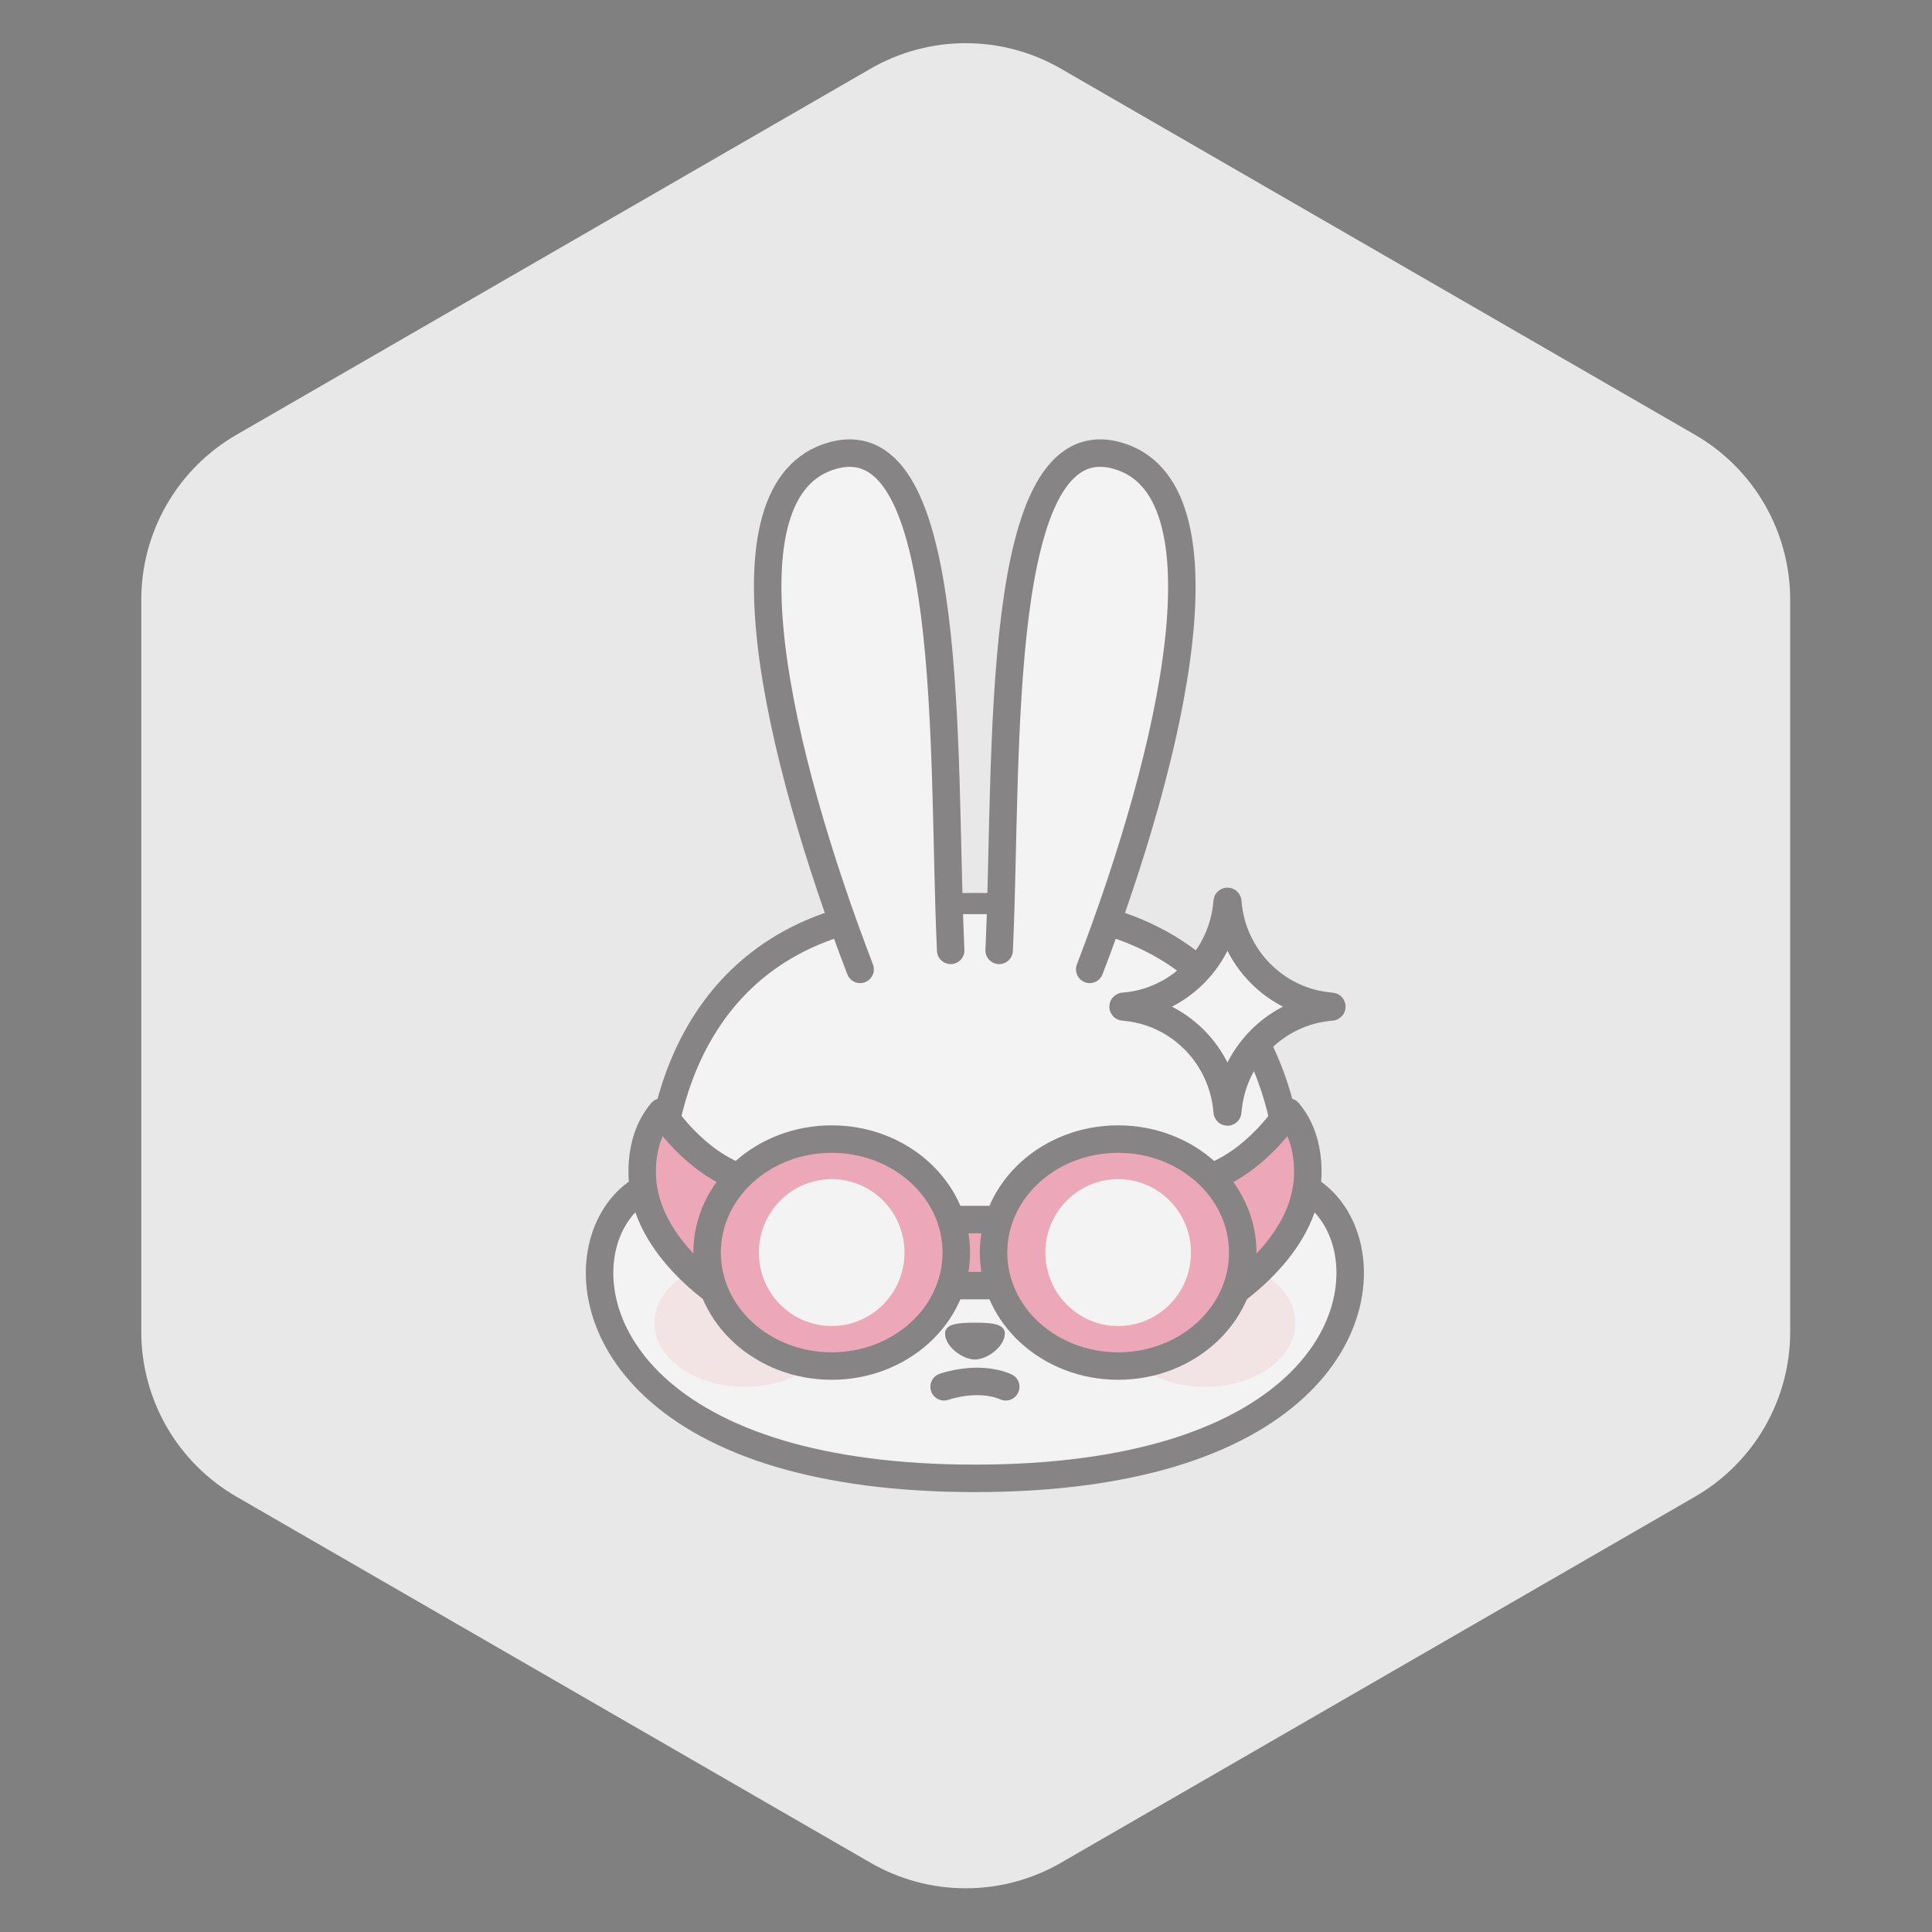 <?xml version="1.0" encoding="utf-8"?>
<svg width="138px" height="138px" viewBox="0 0 138 138" version="1.1" xmlns:xlink="http://www.w3.org/1999/xlink" xmlns="http://www.w3.org/2000/svg">
  <rect x="0" y="0" width="138" height="138" fill="#808080" stroke="none"/>
  <g id="Group-5" transform="translate(0.981 0.981)">
    <path d="M74.799 3.926L120.09 30.074Q120.476 30.297 120.846 30.544Q121.216 30.792 121.569 31.063Q121.922 31.334 122.257 31.627Q122.592 31.921 122.907 32.235Q123.221 32.55 123.515 32.885Q123.809 33.22 124.08 33.573Q124.351 33.926 124.598 34.296Q124.845 34.666 125.068 35.052Q125.29 35.437 125.487 35.837Q125.684 36.236 125.855 36.647Q126.025 37.059 126.168 37.48Q126.311 37.902 126.426 38.332Q126.542 38.762 126.628 39.198Q126.715 39.635 126.773 40.076Q126.832 40.518 126.861 40.962Q126.89 41.406 126.89 41.851L126.89 94.149Q126.89 94.594 126.861 95.038Q126.832 95.482 126.773 95.924Q126.715 96.365 126.628 96.802Q126.542 97.238 126.426 97.668Q126.311 98.098 126.168 98.52Q126.025 98.941 125.855 99.353Q125.684 99.764 125.487 100.163Q125.29 100.563 125.068 100.948Q124.845 101.334 124.598 101.704Q124.351 102.074 124.08 102.427Q123.809 102.78 123.515 103.115Q123.221 103.45 122.907 103.765Q122.592 104.079 122.257 104.373Q121.922 104.666 121.569 104.937Q121.216 105.208 120.846 105.456Q120.476 105.703 120.09 105.926L74.799 132.074Q74.414 132.297 74.015 132.494Q73.615 132.691 73.204 132.861Q72.793 133.031 72.371 133.175Q71.95 133.318 71.52 133.433Q71.09 133.548 70.653 133.635Q70.216 133.722 69.775 133.78Q69.334 133.838 68.889 133.867Q68.445 133.896 68 133.896Q67.555 133.896 67.111 133.867Q66.666 133.838 66.225 133.78Q65.784 133.722 65.347 133.635Q64.91 133.548 64.48 133.433Q64.05 133.318 63.629 133.175Q63.207 133.031 62.796 132.861Q62.385 132.691 61.985 132.494Q61.586 132.297 61.2 132.074L15.91 105.926Q15.524 105.703 15.154 105.456Q14.784 105.208 14.431 104.937Q14.078 104.666 13.743 104.373Q13.408 104.079 13.093 103.765Q12.778 103.45 12.485 103.115Q12.191 102.78 11.921 102.427Q11.649 102.074 11.402 101.704Q11.155 101.334 10.932 100.948Q10.71 100.563 10.513 100.163Q10.316 99.764 10.145 99.353Q9.975 98.941 9.832 98.52Q9.689 98.098 9.574 97.668Q9.458 97.238 9.372 96.802Q9.285 96.365 9.227 95.924Q9.169 95.482 9.139 95.038Q9.11 94.594 9.11 94.149L9.11 41.851Q9.11 41.406 9.139 40.962Q9.169 40.518 9.227 40.076Q9.285 39.635 9.372 39.198Q9.458 38.762 9.574 38.332Q9.689 37.902 9.832 37.48Q9.975 37.059 10.145 36.647Q10.316 36.236 10.513 35.837Q10.71 35.437 10.932 35.052Q11.155 34.666 11.402 34.296Q11.649 33.926 11.921 33.573Q12.191 33.22 12.485 32.885Q12.778 32.55 13.093 32.235Q13.408 31.921 13.743 31.627Q14.078 31.334 14.431 31.063Q14.784 30.792 15.154 30.544Q15.524 30.297 15.91 30.074L61.2 3.926Q61.586 3.703 61.985 3.506Q62.385 3.309 62.796 3.139Q63.207 2.969 63.629 2.825Q64.05 2.682 64.48 2.567Q64.91 2.452 65.347 2.365Q65.784 2.278 66.225 2.22Q66.666 2.162 67.111 2.133Q67.555 2.104 68 2.104Q68.445 2.104 68.889 2.133Q69.334 2.162 69.775 2.22Q70.216 2.278 70.653 2.365Q71.09 2.452 71.52 2.567Q71.95 2.682 72.371 2.825Q72.793 2.969 73.204 3.139Q73.615 3.309 74.015 3.506Q74.414 3.703 74.799 3.926L74.799 3.926Z" id="Mask-Copy-3" fill="#E8E8E8" fill-rule="evenodd" stroke="none" />
    <g id="Group-57" transform="translate(41.846 31.385)" opacity="0.5" style="mix-blend-mode: luminosity;">
      <path d="M3.689 0.16C3.684 0.328 3.678 0.492 3.673 0.657L0.015 0.657C0.011 0.492 0.005 0.328 0 0.16L3.689 0.16Z" transform="translate(24.969 32.272)" id="Fill-1" fill="#FEFEFE" fill-rule="evenodd" stroke="none" />
      <path d="M4.135 0.426C3.602 0.405 2.618 0.391 2.058 0.391C1.497 0.391 0.527 0.405 0 0.426" transform="translate(24.756 32.006)" id="Stroke-3" fill="none" fill-rule="evenodd" stroke="#231F20" stroke-width="1.962" stroke-linecap="round" />
      <g id="Group-8" transform="translate(0 32.929)">
        <path d="M19.627 0C4.684 2.724 4.253 17.642 4.282 18.983C4.288 19.072 4.228 19.14 4.153 19.16C-1.976 21.08 -3.009 33.819 12.889 38.545C16.573 39.634 21.164 40.302 26.813 40.302C32.457 40.302 37.047 39.634 40.733 38.545C56.622 33.819 55.589 21.08 49.467 19.16C49.393 19.14 49.338 19.072 49.338 18.983C49.368 17.642 48.937 2.724 33.994 0" id="Fill-5" fill="#FEFEFE" fill-rule="evenodd" stroke="none" />
        <path d="M19.627 0C4.684 2.724 4.253 17.642 4.282 18.983C4.288 19.072 4.228 19.14 4.153 19.16C-1.976 21.08 -3.009 33.819 12.889 38.545C16.573 39.634 21.164 40.302 26.813 40.302C32.457 40.302 37.047 39.634 40.733 38.545C56.622 33.819 55.589 21.08 49.467 19.16C49.393 19.14 49.338 19.072 49.338 18.983C49.368 17.642 48.937 2.724 33.994 0" id="Stroke-7" fill="none" fill-rule="evenodd" stroke="#231F20" stroke-width="1.962" stroke-linecap="round" />
      </g>
      <path d="M0 4.569C0 2.046 2.884 0 6.442 0C9.999 0 12.884 2.046 12.884 4.569C12.884 7.092 9.999 9.138 6.442 9.138C2.884 9.138 0 7.092 0 4.569" transform="translate(3.918 57.562)" id="Fill-9" fill="#FBDDDF" fill-rule="evenodd" stroke="none" />
      <path d="M0 4.569C0 2.046 2.884 0 6.442 0C9.999 0 12.884 2.046 12.884 4.569C12.884 7.092 9.999 9.138 6.442 9.138C2.884 9.138 0 7.092 0 4.569" transform="translate(36.819 57.562)" id="Fill-11" fill="#FBDDDF" fill-rule="evenodd" stroke="none" />
      <g id="Group-16" transform="translate(12.007 0)">
        <path d="M6.604 36.874C0.712 21.503 -3.776 2.517 4.647 0.174C13.455 -2.263 12.468 21.431 13.044 34.844C13.051 35.069 13.066 35.294 13.072 35.518" id="Fill-13" fill="#FEFEFE" fill-rule="evenodd" stroke="none" />
        <path d="M6.604 36.874C0.712 21.503 -3.776 2.517 4.647 0.174C13.455 -2.263 12.468 21.431 13.044 34.844C13.051 35.069 13.066 35.294 13.072 35.518" id="Stroke-15" fill="none" fill-rule="evenodd" stroke="#231F20" stroke-width="1.962" stroke-linecap="round" />
      </g>
      <g id="Group-20" transform="translate(28.541 0)">
        <path d="M6.468 36.874C12.517 21.093 16.691 2.473 8.425 0.174C-0.383 -2.263 0.604 21.431 0.028 34.844C0.021 35.069 0.006 35.294 0 35.518" id="Fill-17" fill="#FEFEFE" fill-rule="evenodd" stroke="none" />
        <path d="M6.468 36.874C12.517 21.093 16.691 2.473 8.425 0.174C-0.383 -2.263 0.604 21.431 0.028 34.844C0.021 35.069 0.006 35.294 0 35.518" id="Stroke-19" fill="none" fill-rule="evenodd" stroke="#231F20" stroke-width="1.962" stroke-linecap="round" />
      </g>
      <path d="M5.924 0C5.924 0 3.612 3.668 0 4.797C0 4.797 1.255 8.916 0.628 13.795C0.628 13.795 6.442 10.502 7.222 5.474C7.222 5.474 7.84 2.265 5.924 0" transform="translate(43.272 47.06)" id="Fill-21" fill="#F06687" fill-rule="evenodd" stroke="none" />
      <path d="M5.924 0C5.924 0 3.612 3.668 0 4.797C0 4.797 1.255 8.916 0.628 13.795C0.628 13.795 6.442 10.502 7.222 5.474C7.222 5.474 7.84 2.265 5.924 0Z" transform="translate(43.272 47.06)" id="Stroke-23" fill="none" fill-rule="evenodd" stroke="#231F20" stroke-width="1.962" stroke-linecap="round" stroke-linejoin="round" />
      <path d="M1.393 0C1.393 0 3.705 3.668 7.317 4.797C7.317 4.797 6.062 8.916 6.69 13.795C6.69 13.795 0.876 10.502 0.095 5.474C0.095 5.474 -0.523 2.265 1.393 0" transform="translate(3.043 47.06)" id="Fill-25" fill="#F06687" fill-rule="evenodd" stroke="none" />
      <path d="M1.393 0C1.393 0 3.705 3.668 7.317 4.797C7.317 4.797 6.062 8.916 6.69 13.795C6.69 13.795 0.876 10.502 0.095 5.474C0.095 5.474 -0.523 2.265 1.393 0Z" transform="translate(3.043 47.06)" id="Stroke-27" fill="none" fill-rule="evenodd" stroke="#231F20" stroke-width="1.962" stroke-linecap="round" stroke-linejoin="round" />
      <path d="M4.783 2.365C4.81 3.697 3.762 4.8 2.441 4.829C1.121 4.855 0.028 3.798 0.001 2.464C-0.026 1.131 1.022 0.028 2.343 0.001C3.663 -0.026 4.755 1.032 4.783 2.365" transform="translate(32.213 58.495)" id="Fill-29" fill="#231F20" fill-rule="evenodd" stroke="none" />
      <path d="M0.001 2.464C0.028 3.798 1.121 4.855 2.441 4.828C3.762 4.801 4.81 3.698 4.783 2.365C4.755 1.031 3.662 -0.026 2.342 0.001C1.022 0.029 -0.027 1.132 0.001 2.464" transform="translate(16.624 58.495)" id="Fill-31" fill="#231F20" fill-rule="evenodd" stroke="none" />
      <path d="M0 0.773C0 0.074 0.956 0 2.135 0C3.313 0 4.269 0.074 4.269 0.773C4.269 1.702 3.021 2.63 2.135 2.63C1.247 2.63 0 1.702 0 0.773" transform="translate(24.676 62.112)" id="Fill-33" fill="#231F20" fill-rule="evenodd" stroke="none" />
      <path d="M20.108 4.717L1.714 4.717C0.772 4.717 0 3.938 0 2.987L0 1.502C0 0.676 0.669 0 1.489 0L20.108 0C21.051 0 21.823 0.779 21.823 1.731L21.823 2.987C21.823 3.938 21.051 4.717 20.108 4.717" transform="translate(15.722 54.745)" id="Fill-35" fill="#F06687" fill-rule="evenodd" stroke="none" />
      <path d="M20.108 4.717L1.714 4.717C0.772 4.717 0 3.938 0 2.987L0 1.502C0 0.676 0.669 0 1.489 0L20.108 0C21.051 0 21.823 0.779 21.823 1.731L21.823 2.987C21.823 3.938 21.051 4.717 20.108 4.717Z" transform="translate(15.722 54.745)" id="Stroke-37" fill="none" fill-rule="evenodd" stroke="#231F20" stroke-width="1.962" stroke-linejoin="round" />
      <path d="M0 8.106C0 3.63 3.985 0 8.9 0C13.816 0 17.801 3.63 17.801 8.106C17.801 12.583 13.816 16.212 8.9 16.212C3.985 16.212 0 12.583 0 8.106" transform="translate(7.679 48.997)" id="Fill-39" fill="#F06687" fill-rule="evenodd" stroke="none" />
      <path d="M0 8.106C0 3.63 3.985 0 8.9 0C13.816 0 17.801 3.63 17.801 8.106C17.801 12.583 13.816 16.212 8.9 16.212C3.985 16.212 0 12.583 0 8.106Z" transform="translate(7.679 48.997)" id="Stroke-41" fill="none" fill-rule="evenodd" stroke="#231F20" stroke-width="1.962" stroke-linejoin="round" />
      <path d="M0 5.246C0 2.349 2.328 0 5.201 0C8.074 0 10.402 2.349 10.402 5.246C10.402 8.144 8.074 10.492 5.201 10.492C2.328 10.492 0 8.144 0 5.246" transform="translate(11.378 51.857)" id="Fill-43" fill="#FEFEFE" fill-rule="evenodd" stroke="none" />
      <path d="M0 8.106C0 3.63 3.985 0 8.9 0C13.816 0 17.801 3.63 17.801 8.106C17.801 12.583 13.816 16.212 8.9 16.212C3.985 16.212 0 12.583 0 8.106" transform="translate(28.141 48.997)" id="Fill-45" fill="#F06687" fill-rule="evenodd" stroke="none" />
      <path d="M0 8.106C0 3.63 3.985 0 8.9 0C13.816 0 17.801 3.63 17.801 8.106C17.801 12.583 13.816 16.212 8.9 16.212C3.985 16.212 0 12.583 0 8.106Z" transform="translate(28.141 48.997)" id="Stroke-47" fill="none" fill-rule="evenodd" stroke="#231F20" stroke-width="1.962" stroke-linejoin="round" />
      <path d="M0 5.246C0 2.349 2.328 0 5.201 0C8.074 0 10.402 2.349 10.402 5.246C10.402 8.144 8.074 10.492 5.201 10.492C2.328 10.492 0 8.144 0 5.246" transform="translate(31.841 51.857)" id="Fill-49" fill="#FEFEFE" fill-rule="evenodd" stroke="none" />
      <path d="M0 0.6C0 0.6 2.381 -0.261 4.401 0.6" transform="translate(24.61 66.09)" id="Stroke-51" fill="none" fill-rule="evenodd" stroke="#231F20" stroke-width="1.962" stroke-linecap="round" stroke-linejoin="round" />
      <path d="M7.434 0.024C7.136 4.014 3.978 7.198 0.024 7.499C-0.008 7.501 -0.008 7.543 0.024 7.545C3.978 7.847 7.136 11.031 7.434 15.021C7.436 15.053 7.478 15.053 7.48 15.021C7.778 11.031 10.936 7.847 14.89 7.545C14.922 7.543 14.922 7.501 14.89 7.499C10.936 7.198 7.778 4.014 7.48 0.024C7.478 -0.008 7.436 -0.008 7.434 0.024" transform="translate(37.392 32.016)" id="Fill-53" fill="#FEFEFE" fill-rule="evenodd" stroke="none" />
      <path d="M7.434 0.024C7.136 4.014 3.978 7.198 0.024 7.499C-0.008 7.501 -0.008 7.543 0.024 7.545C3.978 7.847 7.136 11.031 7.434 15.021C7.436 15.053 7.478 15.053 7.48 15.021C7.778 11.031 10.936 7.847 14.89 7.545C14.922 7.543 14.922 7.501 14.89 7.499C10.936 7.198 7.778 4.014 7.48 0.024C7.478 -0.008 7.436 -0.008 7.434 0.024Z" transform="translate(37.392 32.016)" id="Stroke-55" fill="none" fill-rule="evenodd" stroke="#231F20" stroke-width="1.962" stroke-linecap="round" stroke-linejoin="round" />
    </g>
  </g>
</svg>